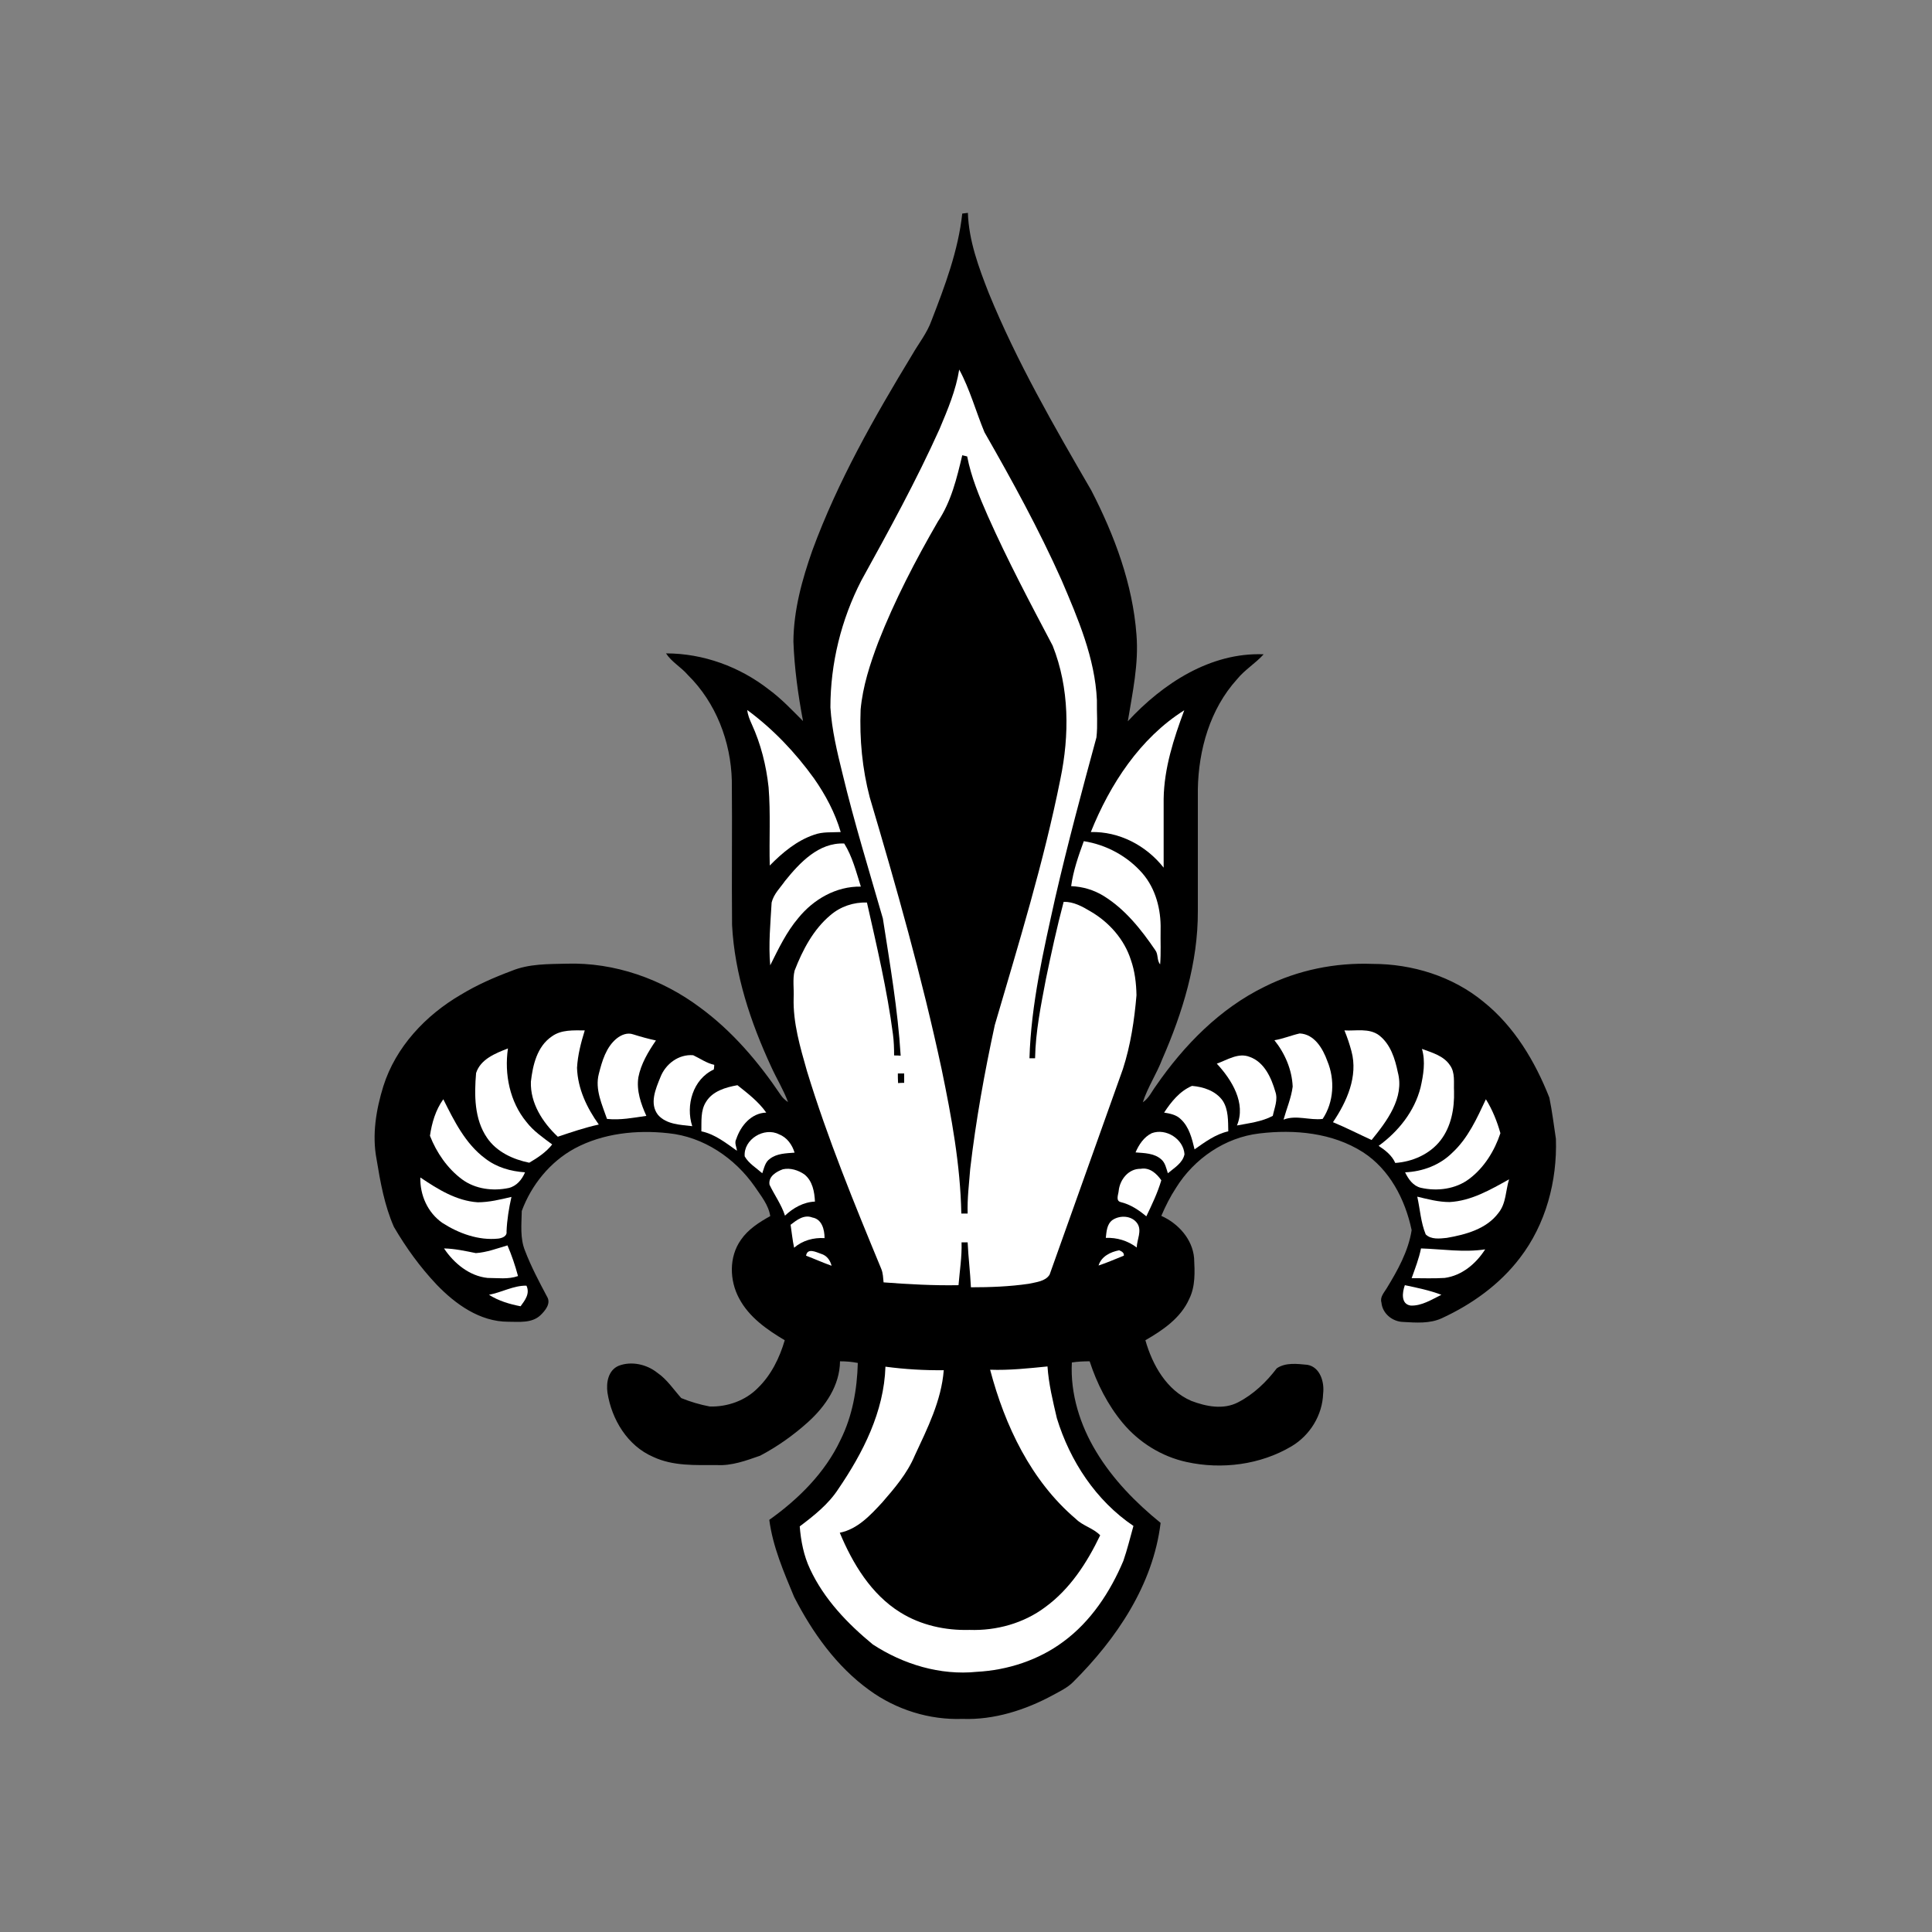 <?xml version="1.0" encoding="utf-8"?>
<!-- Generator: Adobe Illustrator 21.1.0, SVG Export Plug-In . SVG Version: 6.00 Build 0)  -->
<svg version="1.1" id="Layer_1" xmlns="http://www.w3.org/2000/svg" xmlns:xlink="http://www.w3.org/1999/xlink" x="0px" y="0px"
	 viewBox="0 0 825 825" style="enable-background:new 0 0 825 825;" xml:space="preserve">
<rect x="0" y="0" width="825" height="825" fill="#808080" stroke="none"/>
<style type="text/css">
	.st0{fill:#FFFFFF;}
</style>
<path d="M410.9,91.2c0.6-0.1,1.8-0.2,2.4-0.3c0.4,11.9,4.6,23.2,8.9,34.2c12,29.4,27.9,56.9,43.8,84.3c9.9,19.2,17.7,40,19.3,61.7
	c1,12.4-1.7,24.7-3.7,36.9c14.9-16.1,35.3-29.5,58-28.6c-3.5,3.9-8.1,6.6-11.4,10.7c-11.5,12.7-16.4,30.1-16.7,46.9
	c0,17.4,0,34.7,0,52.1c0.1,21.9-6.5,43.3-15.2,63.2c-2.4,6.3-6.2,11.9-8.3,18.4c2.6-1.7,3.8-4.6,5.6-7c12-17.4,27.4-33.1,46.5-42.4
	c14.2-7.1,30.2-10.3,46-9.7c17,0,34.2,5.3,47.4,16.2c13.1,10.5,22,25.4,28.1,40.9c1.2,5.8,1.9,11.7,2.8,17.6
	c0.6,18-4.3,36.5-15.4,50.9c-8.6,11.3-20.5,19.8-33.3,25.7c-5.2,2.4-11,1.9-16.5,1.6c-4.6-0.1-8.9-3.6-9.3-8.3
	c-0.7-2.3,1.1-4.2,2.2-6c4.7-7.7,9.3-15.9,10.7-24.9C600,512,593.3,499.3,582,492c-13-8.3-29.2-9.8-44.2-8
	c-14.7,1.7-27.9,10.8-35.6,23.2c-2.5,3.8-4.5,7.8-6.3,12c7.2,3.2,13.3,9.9,14,18c0.3,5.9,0.6,12.1-2.1,17.5
	c-3.6,8.1-11.2,13.3-18.7,17.6c3,10.6,9.1,21.4,19.6,25.9c6.3,2.4,13.7,3.9,20,0.6c6.6-3.4,12.1-8.7,16.5-14.5
	c3.8-2.6,8.8-1.9,13.1-1.5c5.5,1,7.3,7.5,6.7,12.3c-0.3,9.2-5.6,17.8-13.5,22.5c-13.3,7.9-29.8,10-44.8,6.7
	c-10.6-2.3-20.3-8.3-27.3-16.7c-6.4-7.7-11-16.8-14.1-26.3c-2.5,0-5.1,0.1-7.6,0.5c-0.7,13.4,3.5,26.7,10.4,38.1
	c7.1,11.8,16.9,21.8,27.5,30.4c-3.2,26.5-18.9,49.6-37.4,68c-2.4,2.4-5.6,3.9-8.5,5.5c-11.8,6.4-25.2,10.7-38.7,10.2
	c-14.1,0.5-28.3-3.9-39.8-12.3c-14-10.1-24.3-24.6-32.1-39.8c-4.4-10.6-9.1-21.4-10.6-32.9c12.5-8.9,23.8-20.1,30.4-34.1
	c5.1-10.2,7.1-21.6,7.4-32.9c-2.5-0.5-5-0.7-7.6-0.7c-0.1,10.3-6.2,19.2-13.6,25.9c-6.2,5.6-13.1,10.5-20.5,14.4
	c-6,2.1-12.2,4.4-18.6,4c-9.1,0-18.6,0.5-27.1-3.5c-10.9-4.7-17.7-15.9-19.5-27.4c-0.6-4.3,0.3-9.6,4.8-11.5c5.5-2.1,12-0.6,16.5,3
	c4.1,2.8,6.9,7.1,10.2,10.8c3.9,1.6,8,2.8,12.2,3.6c7.5,0.2,15.2-2.5,20.5-7.9c5.7-5.5,9.3-12.9,11.5-20.4
	c-7.6-4.5-15.3-9.9-19.5-17.9c-4.1-7.6-4.4-17.7,0.8-25c3.1-4.5,7.8-7.5,12.5-10.1c-0.7-4.8-4-8.7-6.6-12.6
	c-8.5-12.2-21.9-21.3-36.9-22.8c-13.5-1.5-27.9,0-40,6.5c-10.5,5.7-18.5,15.6-22.6,26.7c-0.1,5.7-0.8,11.6,1.4,17
	c2.6,6.8,6,13.2,9.4,19.6c1.8,2.9-0.8,6-2.9,8c-3.7,3.4-9.1,2.7-13.7,2.7c-12.1,0-22.5-7.5-30.5-15.8c-7.1-7.5-13.1-15.8-18.3-24.7
	c-4-9.1-5.8-19.1-7.4-28.9c-2-10.4-0.2-21.2,2.9-31.2c5.3-16.8,18.1-30.3,33-39c6.9-4.2,14.2-7.4,21.7-10.2
	c7.5-3.1,15.7-2.9,23.6-3.1c20.4-0.6,40.6,6.5,56.9,18.7c13.8,10.1,25,23.3,34.5,37.4c0.8,1.2,1.9,2.2,3.1,3
	c-1.9-5.2-4.9-10-7.2-15.1c-8.8-19-15.6-39.4-16.7-60.5c-0.2-20.5,0.1-41.1-0.1-61.6c-0.4-16.7-6.8-33.4-18.8-45.2
	c-2.8-3.3-6.9-5.5-9.3-9.2c15.9,0,31.5,5.7,44,15.5c5.3,3.9,9.8,8.7,14.5,13.4c-2.1-11.2-3.7-22.6-4.1-34
	c0.1-13.4,3.7-26.4,8.1-38.9c10.8-29.4,26.4-56.8,42.6-83.5c2.8-4.9,6.4-9.3,8.3-14.7C403.5,122.1,409.2,107,410.9,91.2z"/>
<path class="st0" d="M409.6,157.8c4.6,8.5,7.1,17.9,10.8,26.8c11.8,20.6,23.2,41.4,32.9,63.1c7,16.4,14.3,33.3,15.1,51.3
	c-0.1,5.3,0.4,10.6-0.2,15.9c-6.2,22.8-12.3,45.5-17.6,68.5c-5,22.6-10.3,45.3-11,68.5c0.6,0,1.8,0,2.4,0
	c0.2-11.4,2.5-22.6,4.6-33.7c2.3-11.1,4.7-22.2,7.6-33.1c4.2-0.1,8,2,11.5,4.1c7.9,4.6,14.4,11.9,17.2,20.7c1.7,4.8,2.3,10,2.4,15.1
	c-0.9,10.6-2.5,21.3-5.8,31.5c-10.4,29.3-20.9,58.5-31.3,87.8c-1.8,2.9-5.8,3.2-8.9,3.9c-8.2,1.2-16.5,1.5-24.7,1.5
	c-0.3-6.4-1.1-12.8-1.4-19.2c-0.7,0-2,0-2.6,0c0.2,6.1-0.8,12.2-1.3,18.3c-10.7,0.2-21.3-0.4-32-1.2c-0.2-1.9-0.2-3.9-1-5.8
	c-11.5-27.8-22.9-55.6-31.7-84.4c-2.9-10.2-6-20.6-5.7-31.3c0.2-3.9-0.5-7.8,0.4-11.6c3.4-8.8,8-17.6,15.3-23.7
	c4.3-3.7,9.9-5.6,15.6-5.4c4.2,18.6,8.6,37.2,11.1,56.2c0.4,3,0.5,6.1,0.5,9.1c0.7,0,2.1,0,2.8,0.1c-1.2-19.7-4.6-39.2-7.6-58.6
	c-5.9-20.5-12.2-40.9-17.2-61.7c-2.3-9.3-4.6-18.8-5.2-28.4c0-18.8,4.6-37.5,13.2-54.2c11.7-21.2,23.4-42.5,33.4-64.7
	C404.7,174.9,408.2,166.6,409.6,157.8z"/>
<path d="M410.9,194.4c0.5,0.1,1.6,0.4,2.1,0.5c1.7,8.8,5.2,17.2,8.8,25.4c8.4,18.9,18.1,37.2,27.7,55.4c7.2,18.1,7.2,38.2,3.3,57
	c-7.1,35.5-17.8,70.2-28,105c-4.4,20.3-8.1,40.8-10.5,61.4c-0.5,6.4-1.3,12.7-1.1,19.1c-0.7,0-2,0-2.7,0
	c-0.4-20.8-4.2-41.3-8.4-61.6c-8.4-39.2-19.3-77.7-30.7-116.1c-3.2-12.2-4.4-24.9-3.9-37.5c0.9-9.9,4-19.4,7.5-28.7
	c7-17.9,15.9-35,25.5-51.6C406.2,214.2,408.6,204.1,410.9,194.4z"/>
<path class="st0" d="M319.1,303.2c11,8.1,20.5,18.1,28.5,29.2c4.9,7,9,14.7,11.4,22.9c-3.9,0.2-7.8-0.2-11.5,1.2
	c-7.3,2.5-13.4,7.6-18.8,13.1c-0.3-11.2,0.4-22.3-0.5-33.4c-1-9.3-3.3-18.5-7.2-27C320.1,307.2,319.3,305.3,319.1,303.2z"/>
<path class="st0" d="M465.8,355.3c8.2-20.4,21-40.1,39.9-52c-4.5,12.1-8.6,24.7-8.8,37.8c0,9.8,0,19.6,0,29.4
	C489.4,361,477.9,355,465.8,355.3z"/>
<path class="st0" d="M462.8,359.2c9.6,1.5,18.7,6.4,25.1,13.8c5.6,6.5,7.9,15.4,7.7,23.9c-0.1,4.9,0.2,9.9-0.2,14.9
	c-1.5-1.8-0.7-4.3-2.1-6.1c-6-8.8-12.8-17.4-22-23.1c-4.2-2.6-9-4-13.9-4.2C458.3,371.8,460.5,365.5,462.8,359.2z"/>
<path class="st0" d="M335.2,376.2c6.3-7.8,14.4-16.5,25.3-16c3.5,5.6,5.1,12.1,7.1,18.4c-10.5-0.2-20.2,5.4-26.7,13.4
	c-5.1,6-8.5,13.2-12,20.2c-0.8-8.9,0.1-17.9,0.6-26.8C330.4,381.7,333.2,379.1,335.2,376.2z"/>
<path class="st0" d="M235.6,442.6c4.1-3,9.3-2.6,14.1-2.6c-1.6,5.2-3,10.5-3.3,16c0.3,8.9,4.2,17.1,9.3,24.2
	c-6,1.3-11.8,3.3-17.5,5.2c-6.5-6.1-11.8-14.3-11.5-23.5C227.5,454.9,229.3,446.9,235.6,442.6z"/>
<path class="st0" d="M574.1,440c4.9,0.3,10.5-1.1,14.8,2.1c4.9,3.8,6.8,10,8,15.8c2.9,10.9-4.7,20.9-11.2,28.9
	c-5.5-2.5-10.9-5.3-16.5-7.6c5.9-8.7,10.8-19.6,7.9-30.3C576.3,445.9,575.3,442.9,574.1,440z"/>
<path class="st0" d="M263.4,443.4c1.9-1.5,4.5-2.6,7-1.7c3.2,1,6.4,1.9,9.7,2.6c-3.3,4.8-6.4,10-7.5,15.7
	c-0.9,5.7,1.1,11.4,3.4,16.5c-5.6,0.8-11.1,1.9-16.8,1.3c-2.1-6.1-5.2-12.6-3.5-19.2C257.1,453.1,258.8,447.1,263.4,443.4z"/>
<path class="st0" d="M544.2,444.2c3.7-0.6,7.2-2.1,10.8-2.9c6.3,0.3,9.9,6.5,11.8,11.8c3.3,7.9,2.8,17.5-2,24.7
	c-5.6,0.7-11.2-1.8-16.7,0.3c1.3-4.7,3.3-9.3,3.9-14.1C551.7,456.8,548.7,449.8,544.2,444.2z"/>
<path class="st0" d="M203.3,458.2c1.9-5.9,8.2-8.4,13.6-10.5c-1.6,11,0.8,22.8,7.9,31.4c3,3.9,7.1,6.7,11,9.6
	c-2.6,3.3-6.2,5.7-9.8,7.8c-6.9-1.4-13.9-4.6-18-10.6C202.5,477.9,202.5,467.6,203.3,458.2z"/>
<path class="st0" d="M607.2,447.9c4.3,1.6,9.2,2.9,11.9,6.9c2.4,3.2,1.6,7.5,1.8,11.2c0.2,7.3-1.2,15.1-5.8,21
	c-4.6,5.9-12,9.1-19.3,9.6c-1.4-3.2-4.2-5.4-7.1-7.3c8.4-6.1,15.3-14.7,17.9-24.9C607.8,459.1,608.8,453.3,607.2,447.9z"/>
<path class="st0" d="M282,460c2.2-5.7,7.8-9.9,14-9.4c3,1.4,5.7,3.4,9,4.1c0,0.5-0.1,1.5-0.2,2c-8.9,4.1-12.1,15.3-9.2,24.2
	c-5-0.6-11-0.7-14.6-4.8C277.2,471.3,280,464.9,282,460z"/>
<path class="st0" d="M519.6,454.2c4.5-1.6,9.2-4.8,14-2.9c6.3,2.2,9.3,9,11,14.9c1.2,3.4-0.4,6.9-1.1,10.3
	c-4.7,2.5-10.1,3.1-15.3,4.1C532.2,471.1,526,461.1,519.6,454.2z"/>
<path d="M383.4,458.4c0.7,0,2,0,2.7,0c0,1.3,0,2.6,0,4c-0.6,0-2,0-2.6,0.1C383.4,461.1,383.4,459.7,383.4,458.4z"/>
<path class="st0" d="M301.5,470.5c2.8-4.6,8.4-6.2,13.4-7.1c4.4,3.5,9,7,12.3,11.7c-6.4,0.2-10.9,5.6-12.8,11.3
	c-0.9,1.6,0.1,3.3,0.3,5c-4.7-3.3-9.4-7.1-15.2-8.3C299.6,478.8,299.1,474.2,301.5,470.5z"/>
<path class="st0" d="M497.1,475.1c3-4.6,6.7-9.2,11.9-11.4c4.9,0.4,10.1,2.1,13.1,6.3c2.5,3.8,2.3,8.7,2.4,13.1
	c-5.4,1.2-10,4.6-14.4,7.7c-1.1-4.6-2.3-9.6-5.9-12.9C502.3,476,499.6,475.5,497.1,475.1z"/>
<path class="st0" d="M183.6,485c0.8-5.5,2.4-11,5.7-15.6c4.6,9.2,9.4,19,17.9,25.3c4.9,3.8,10.9,5.5,17,5.9c-1.3,3.1-3.6,5.9-7,6.7
	c-6.7,1.4-14.2,0.5-19.9-3.7C191.1,499,186.4,492.2,183.6,485z"/>
<path class="st0" d="M634.5,469.4c2.8,4.5,4.8,9.5,6.2,14.5c-2.5,7.5-6.9,14.7-13.3,19.5c-5.8,4.4-13.7,5.4-20.7,3.8
	c-3.3-0.8-5.3-3.7-6.7-6.6c7.5-0.3,14.9-3.1,20.2-8.4C626.9,486,630.7,477.5,634.5,469.4z"/>
<path class="st0" d="M318,493.8c-0.6-7.3,8.4-12.7,14.7-9.4c3.4,1.3,5.6,4.5,6.6,7.8c-3.6,0.3-7.5,0.3-10.5,2.6
	c-2.1,1.4-2.5,4-3.3,6.2C322.9,498.7,319.7,496.8,318,493.8z"/>
<path class="st0" d="M491.8,483.9c6.1-2.3,13.6,2.5,14,9c-0.8,3.8-4.4,5.8-7.1,8.1c-0.7-2.1-1.1-4.5-2.9-6c-3-2.6-7.2-2.6-10.9-2.9
	C486.3,488.8,488.5,485.5,491.8,483.9z"/>
<path class="st0" d="M328.6,505.9c-0.6-3.5,2.9-5.6,5.7-6.6c3.2-0.7,6.6,0.4,9.2,2.2c3.5,2.8,4.3,7.5,4.5,11.6
	c-4.9,0.2-9.3,2.7-12.8,6C333.7,514.4,330.7,510.3,328.6,505.9z"/>
<path class="st0" d="M477.7,508.5c0.5-4.8,4.2-9.5,9.4-9.4c3.8-0.7,6.8,2,8.8,4.9c-1.6,5.4-4,10.4-6.4,15.4c-3.2-2.7-6.8-5.1-11-6.1
	C476.3,512.7,477.6,510,477.7,508.5z"/>
<path class="st0" d="M179.5,502.8c7.4,5,15.4,10,24.5,10.6c4.9,0,9.7-1.2,14.4-2.3c-1.1,4.9-1.9,9.8-2.1,14.8c0.3,2-1.9,2.8-3.5,3
	c-8.4,0.9-16.9-2.2-23.9-6.7C182.6,517.8,179.3,510.3,179.5,502.8z"/>
<path class="st0" d="M619,513.3c9.3-0.5,17.5-5.3,25.4-9.7c-1.5,4.8-1.2,10.2-4.5,14.3c-5.1,6.9-14,9.3-22.1,10.7
	c-3,0.3-6.7,0.8-9-1.5c-2.1-5.1-2.4-10.7-3.6-16.1C609.8,512.1,614.3,513.3,619,513.3z"/>
<path class="st0" d="M337.6,523c2.6-2,5.7-4.5,9.3-3.1c4.1,0.7,5.2,5.2,5.2,8.8c-4.7-0.3-9.4,1-13,4.1
	C338.4,529.5,338.1,526.3,337.6,523z"/>
<path class="st0" d="M475,521c3.2-2.2,8.4-2,10.7,1.5c2,3.1-0.2,6.8-0.3,10.2c-3.8-2.9-8.5-4.3-13.2-4.1
	C472.5,526,472.6,522.8,475,521z"/>
<path class="st0" d="M203.2,535.1c4.6-0.3,9.1-2,13.5-3.3c1.8,4.2,3.3,8.6,4.5,13.1c-4.2,1.5-8.7,0.8-13,0.8
	c-7.8-0.8-14.4-6.3-18.6-12.6C194.2,533.2,198.7,534.2,203.2,535.1z"/>
<path class="st0" d="M606.8,533.1c9.1,0.3,18.3,1.8,27.4,0.4c-3.9,6.1-9.9,11.2-17.3,12.2c-4.7,0.3-9.4,0.1-14.1,0.1
	C604.3,541.6,605.9,537.5,606.8,533.1z"/>
<path class="st0" d="M344.2,536.2c0.6-3.5,4.3-1.5,6.4-0.8c2.4,0.7,3.9,2.7,4.5,5.1C351.4,539.2,347.9,537.6,344.2,536.2z"/>
<path class="st0" d="M469.1,540.4c1.2-3.9,5.1-5.8,8.8-6.5c1,0.4,2.2,1,2,2.3C476.3,537.6,472.8,539.2,469.1,540.4z"/>
<path class="st0" d="M208.8,552.9c5.4-1,10.5-4,16-3.9c1.6,3.4-0.6,6.2-2.5,8.8C217.6,556.9,212.9,555.5,208.8,552.9z"/>
<path class="st0" d="M599.9,548.8c5.3,1.1,10.6,2.2,15.6,4.1c-4.1,2-8.4,4.8-13.1,4.6C598.1,556.9,598.8,551.8,599.9,548.8z"/>
<path class="st0" d="M378.1,583.6c8.3,1.1,16.6,1.6,24.9,1.5c-1,13-7,24.9-12.4,36.5c-3.2,7.6-8.6,13.9-13.9,20
	c-5,5.4-10.5,11.4-18.1,12.9c5.5,13.2,13.4,26.3,25.8,34c8.8,5.5,19.3,7.8,29.6,7.5c11.4,0.4,23.1-2.8,32.3-9.7
	c10.6-7.7,17.9-19,23.5-30.7c-3-3.1-7.4-4-10.4-7c-19.1-16.2-30.3-39.8-36.6-63.7c8.2,0.3,16.4-0.6,24.5-1.4
	c0.5,7.5,2.3,14.8,4,22.1c5.6,18.3,16.7,35.2,32.7,46c-1.4,5-2.6,10-4.3,14.9c-5.6,13.3-13.9,25.9-25.6,34.5
	c-10.6,7.9-23.8,12.2-37,12.9c-15.6,1.6-31.4-3.2-44.4-11.7c-10.8-8.9-20.8-19.3-26.8-32.2c-2.7-5.7-3.9-12-4.4-18.2
	c6.1-4.6,12.3-9.5,16.5-16C368.5,620.4,377.5,602.8,378.1,583.6z"/>
</svg>
